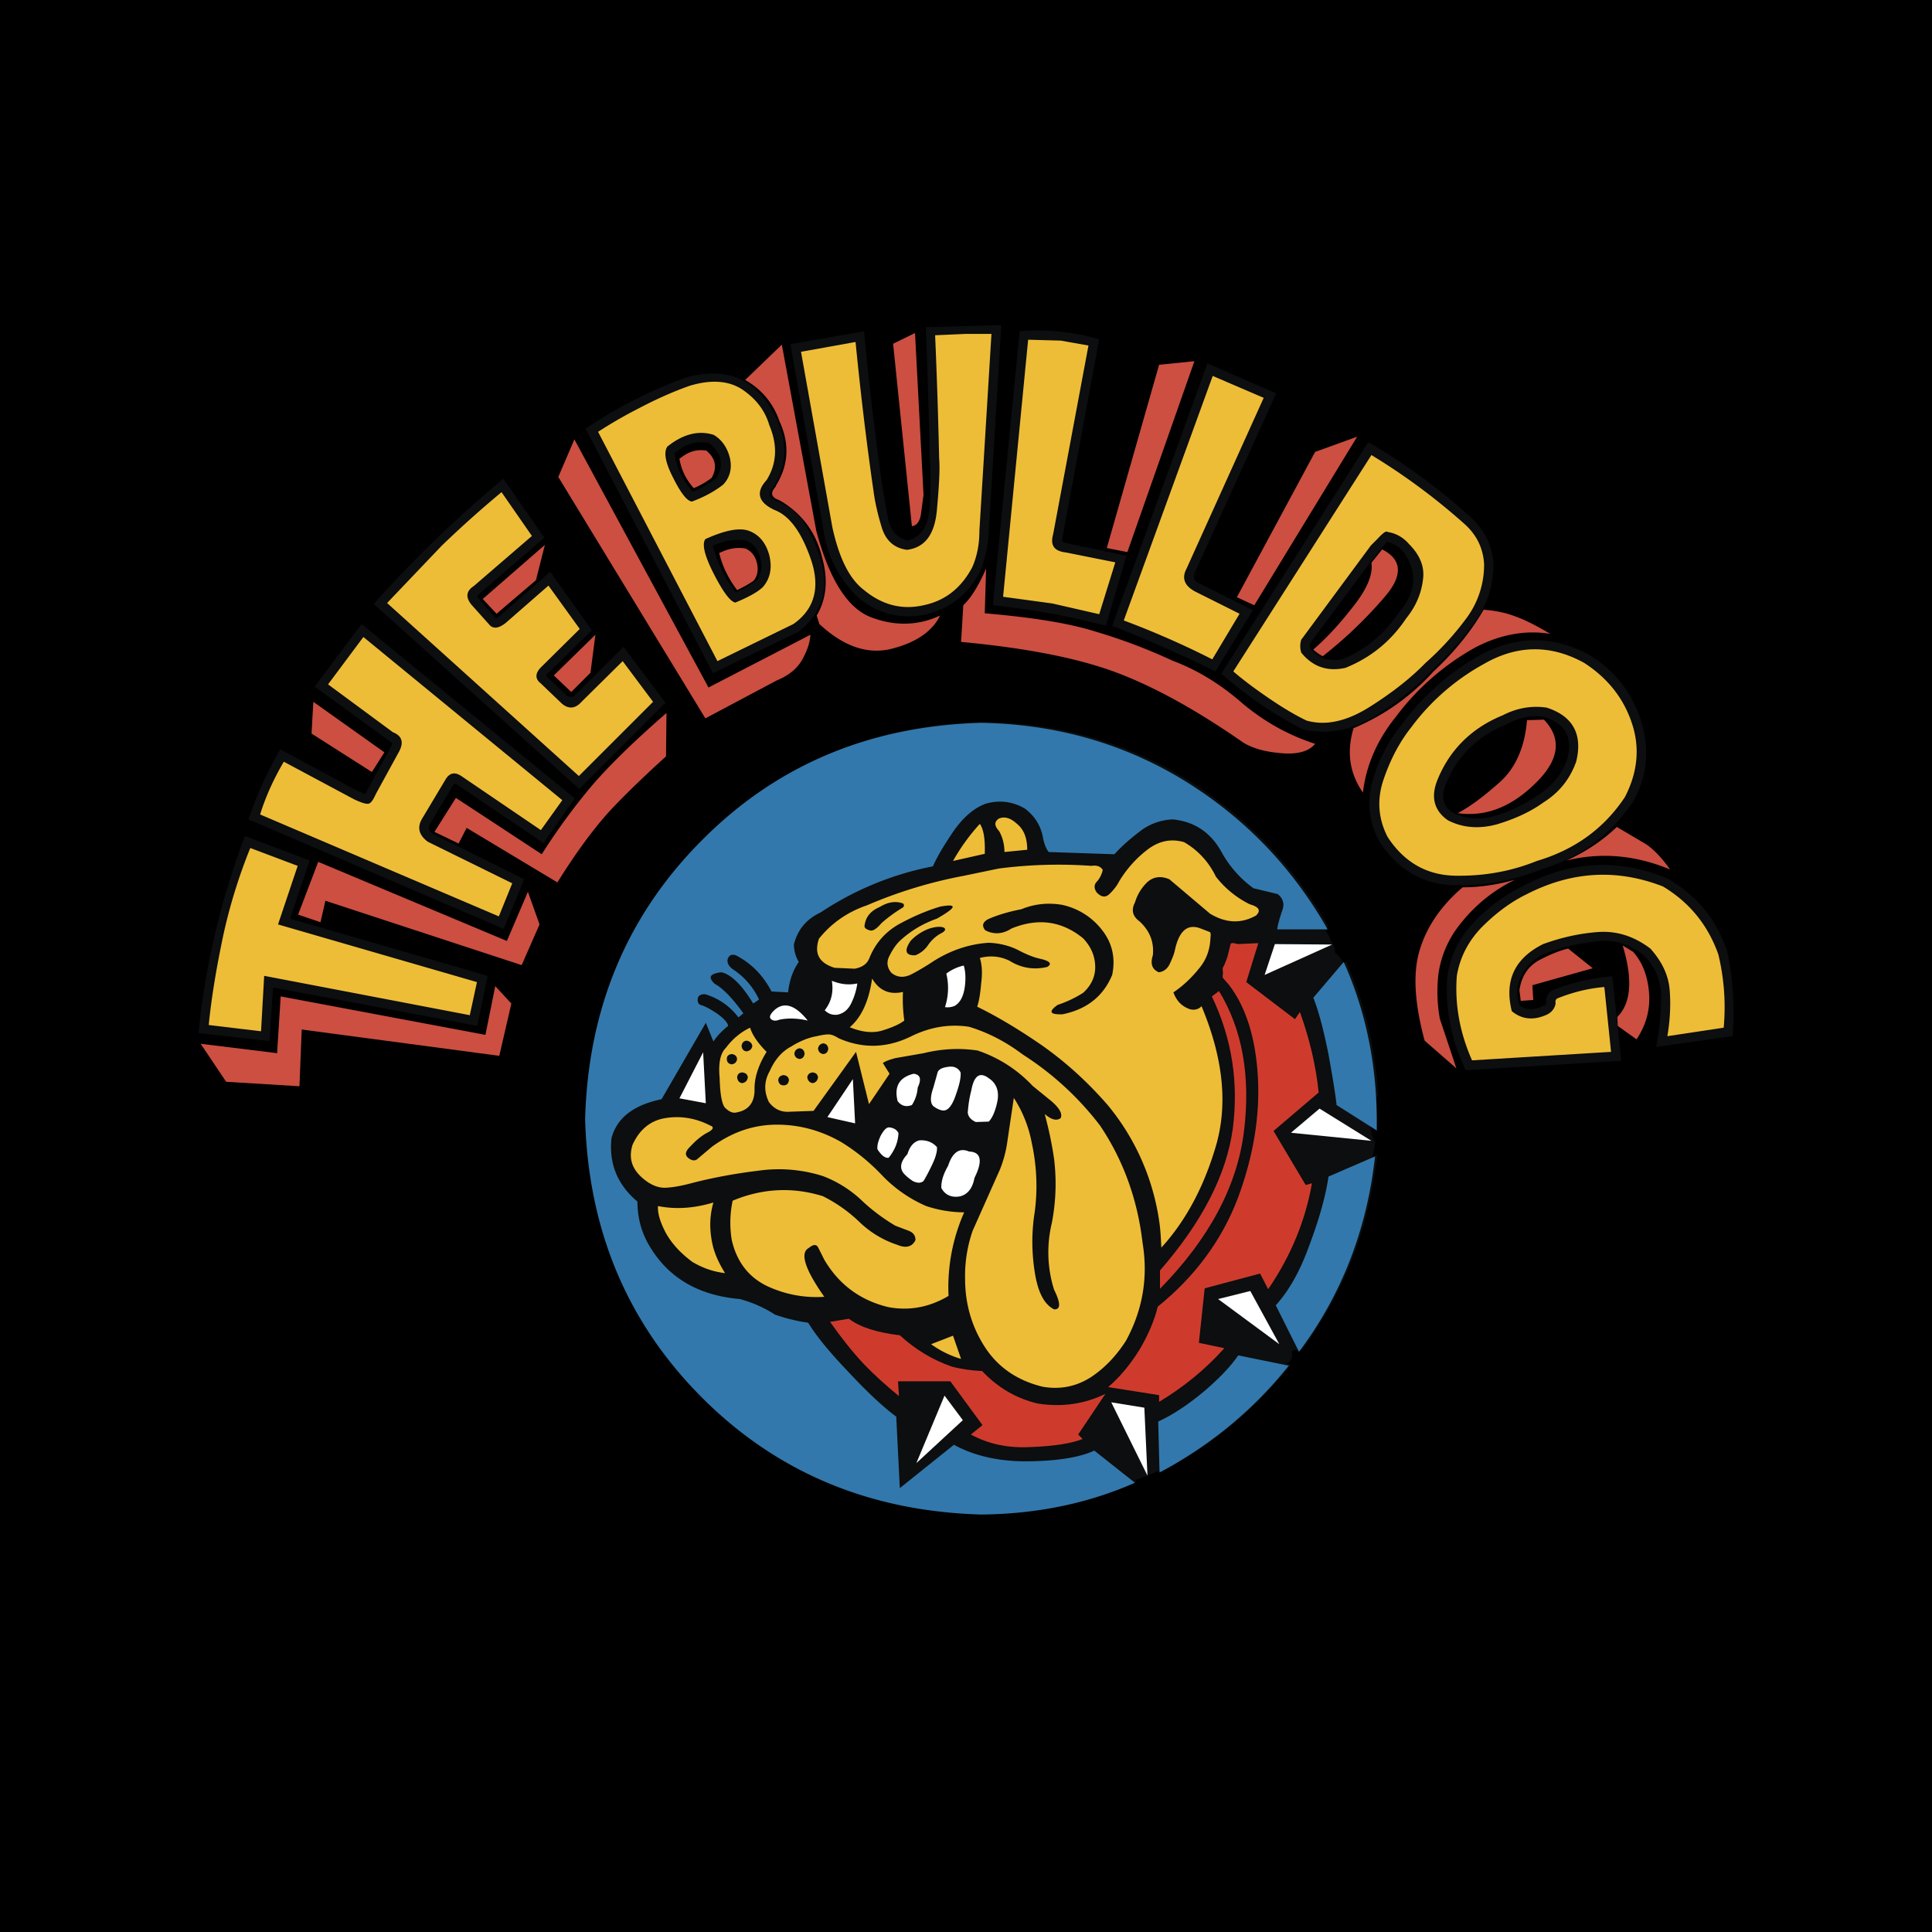 <svg xmlns="http://www.w3.org/2000/svg" width="2500" height="2500" viewBox="0 0 192.756 192.756"><g fill-rule="evenodd" clip-rule="evenodd"><path d="M0 0h192.756v192.756H0V0z"/><path d="M150.342 72.25c-2.943 1.204-4.994 3.211-6.109 6.065-.49 1.16-.268 2.097.713 2.765 1.383.669 2.811.759 4.371.268s2.898-1.16 4.104-2.007c1.426-.892 2.408-2.096 2.943-3.612.58-2.141-.178-3.523-2.275-4.192-1.294-.224-2.542.044-3.747.713zm21.988 22.702c.58 2.765.758 5.576.535 8.429l-7.627 1.07c.312-1.516.447-3.121.49-4.771.045-1.65-.49-3.122-1.693-4.327-1.383-1.16-2.988-1.65-4.729-1.427-1.783.179-3.434.58-4.994 1.16a4.779 4.779 0 0 0-2.455 2.141c-.578 1.025-.623 2.051-.223 3.121.715.447 1.473.447 2.32 0 .223-.043.312-.133.312-.312-.045-.535.133-.936.623-1.248a20.843 20.843 0 0 1 5.977-1.383l.893 8.43-15.521.938c-1.471-3.033-2.096-6.201-1.828-9.5.357-2.052 1.25-3.836 2.676-5.308 1.428-1.472 3.033-2.676 4.861-3.568 4.729-2.542 9.545-2.765 14.406-.758 2.944 1.693 4.952 4.146 5.977 7.313zM28.941 91.651l19.713 5.708-1.026 4.996-20.381-3.835-.357 5.352-7.091-.803c.669-6.734 2.23-13.291 4.638-19.668l6.467 2.453-1.963 5.797zm108.557-36.616l-3.436 4.639-3.344 4.504-.045.49c.848 1.026 1.963 1.382 3.346 1.07 2.273-.981 4.102-2.497 5.529-4.594 1.785-2.096 1.918-4.147.402-6.154a3.027 3.027 0 0 0-1.562-.937l-.89.982zm-26.537 7.403l9.5-26.181 6.867 2.989-8.117 17.885c-.223.535-.045.937.625 1.16l5.174 2.586-3.746 6.11a133.97 133.97 0 0 0-10.303-4.549zm-1.293-28.588l-3.703 19.981v.222l.625.179 5.799 1.204-2.053 7.002c-3.701-.981-7.492-1.65-11.283-2.052l2.676-27.339a21.813 21.813 0 0 1 7.939.803zM69.125 49.058a10.57 10.57 0 0 0 2.364-1.382c.758-1.294.535-2.454-.758-3.479-1.115-.223-2.185.044-3.122.803l-.312.222c.223 1.428.803 2.721 1.828 3.836zm2.32 5.263l-.312.134a12.543 12.543 0 0 0 2.274 4.639 10.455 10.455 0 0 0 2.052-1.159c.49-.625.625-1.383.401-2.23-.223-.892-.713-1.472-1.427-1.784a5.669 5.669 0 0 0-2.988.4zm6.199-12.175c.937 2.229.803 4.326-.401 6.333-.669.758-.58 1.249.357 1.562 1.115.49 2.051 1.249 2.721 2.274.668 1.115 1.204 2.23 1.516 3.39.937 3.033.223 5.486-2.229 7.359l-8.475 4.103L58.421 42.77a45.692 45.692 0 0 1 10.08-5.129c4.282-1.161 7.314.356 9.143 4.505zM99.9 32.422l-1.25 20.605c-.045 1.383-.355 2.676-.846 3.969-1.161 2.275-2.989 3.702-5.487 4.327-2.542.49-4.772-.089-6.735-1.739-1.917-1.874-3.077-4.148-3.434-6.78l-3.3-18.464 7.359-1.293a310.021 310.021 0 0 0 1.873 15.744l.535 3.077c.312 1.115.937 1.829 1.918 2.052 1.383-.312 2.096-1.472 2.23-3.39.088-1.918.088-3.523 0-4.728-.09-4.415-.224-8.786-.402-13.157l7.539-.223zM38.441 73.633l-7.047-5.128 4.683-6.245 21.274 17.394-3.122 4.46-8.652-5.843-.268-.089-2.364 3.97c-.267.401-.179.758.223 1.026l9.143 4.549-2.052 4.951L24.793 81.75c.803-2.409 1.873-4.728 3.167-7.002l7.76 4.192.713.268.045-.044.178-.357 2.319-4.237.178-.401-.49-.401-.09-.044-.132-.091zm15.877-19.981l-6.422 5.53-.312.312.044.045 1.829 2.141.133-.045.313-.223 4.995-4.371 4.147 5.843-4.459 4.371-.09.134.134.178 2.007 1.918.535.045 5.04-4.996 4.192 5.575-8.608 8.608-20.515-18.465a122.235 122.235 0 0 1 12.935-12.488l4.102 5.888zm92.768 8.474a35.731 35.731 0 0 1-4.191 4.728c-1.605 1.695-3.523 3.256-5.799 4.638-2.273 1.382-4.639 1.829-7.092 1.294a40.656 40.656 0 0 1-8.16-5.575l14.672-23.103a59.99 59.99 0 0 1 10.258 7.538c1.34 1.249 2.098 2.766 2.23 4.594 0 2.184-.623 4.146-1.918 5.886zm11.463 3.211c2.453 1.472 4.191 3.613 5.129 6.422.936 2.899.713 5.664-.758 8.251-2.23 3.3-5.309 5.575-9.277 6.779-2.898 1.159-5.842 1.65-8.83 1.516s-5.396-1.606-7.182-4.326c-1.07-2.007-1.293-4.059-.668-6.155.623-2.141 1.65-4.059 3.076-5.798a24.675 24.675 0 0 1 7.582-6.646c3.703-2.005 7.315-2.005 10.928-.043z" fill="#0c0e0f"/><path d="M154.312 70.6c-1.518-.224-2.988.044-4.371.758-3.168 1.292-5.396 3.523-6.602 6.646-.58 1.605-.223 2.898 1.115 3.835 1.473.758 3.123.892 4.906.401 1.783-.535 3.346-1.249 4.639-2.186 1.561-.981 2.631-2.319 3.256-4.059.669-2.719-.312-4.548-2.943-5.395zm17.126 24.619c.58 2.408.758 4.861.535 7.314l-5.619.848c.268-1.605.357-3.166.223-4.682-.133-1.473-.803-2.811-1.918-4.06-1.65-1.249-3.389-1.784-5.217-1.65-1.83.134-3.658.536-5.486 1.204-2.855 1.428-3.881 3.657-3.123 6.69 1.025.848 2.186.938 3.48.357.49-.223.803-.625.891-1.115-.043-.268 0-.445.225-.535 1.471-.58 2.986-.98 4.637-1.115l.67 6.469-13.871.846c-1.203-2.721-1.738-5.529-1.516-8.43.312-1.873 1.158-3.478 2.496-4.861 1.383-1.382 2.855-2.498 4.506-3.3 4.459-2.274 8.965-2.542 13.559-.758 2.674 1.604 4.502 3.879 5.528 6.778zM24.972 84.604l4.728 1.784-1.962 5.843 19.847 5.753-.713 3.301-20.516-3.926-.312 5.531-5.219-.625c.268-2.721.759-5.664 1.427-8.831a53.478 53.478 0 0 1 2.72-8.83zm112.436-30.818l-.625.625-6.957 9.41a2.144 2.144 0 0 0 0 1.293c1.16 1.427 2.631 1.917 4.416 1.516 2.541-1.026 4.549-2.676 6.064-4.95.938-1.16 1.473-2.409 1.65-3.746.223-1.338-.268-2.543-1.383-3.658-.58-.669-1.293-1.071-2.141-1.205-.131-.133-.444.09-1.024.715zm-28.812-19.312l-3.523 18.822c-.311 1.115.09 1.694 1.295 1.828l4.906.981-1.605 5.174-4.684-1.071-4.906-.668 2.498-25.646 3.256.089 2.763.491zm17.484 5.218l-7.717 17.082c-.49.937-.178 1.739 1.027 2.319l4.281 2.141-2.721 4.549a85.508 85.508 0 0 0-8.832-3.88l8.875-24.396 5.087 2.185zm-53.252 6.021c-.268-1.071-.803-1.829-1.606-2.319-1.516-.491-3.077-.089-4.639 1.16-.401.58-.178 1.65.581 3.123.758 1.516 1.382 2.319 1.873 2.363 1.204-.446 2.274-1.026 3.122-1.695.669-.714.891-1.606.669-2.632zm1.828 7.225c-.981-.312-2.409 0-4.282.848-.357.491-.089 1.65.847 3.479.937 1.828 1.65 2.765 2.141 2.854 1.294-.535 2.186-1.025 2.721-1.517.757-.847.98-1.917.668-3.211-.355-1.293-1.069-2.096-2.095-2.453zm2.095-10.525c.848 2.006.759 3.835-.267 5.485-1.115 1.205-.848 2.23.802 2.988 1.517.58 2.721 2.274 3.658 5.04.892 2.721.312 4.862-1.784 6.333l-7.582 3.702L59.67 43.083a45.082 45.082 0 0 1 4.104-2.365c1.694-.892 3.39-1.65 5.04-2.23 2.229-.669 4.014-.491 5.352.446 1.337.937 2.185 2.097 2.585 3.479zm22.167-9.099l-1.203 19.624c0 1.338-.223 2.542-.715 3.658-1.114 2.096-2.72 3.345-4.861 3.791-2.186.491-4.148-.044-5.932-1.516-1.472-1.115-2.498-3.212-3.167-6.289l-3.123-17.483 5.441-.98c.491 4.95 1.07 9.9 1.784 14.807.134 1.071.401 2.274.803 3.612.402 1.383 1.249 2.141 2.542 2.319 1.784-.223 2.765-1.516 2.988-3.969.224-2.453.312-4.192.224-5.129-.09-4.103-.224-8.207-.402-12.31l2.989-.133h2.632v-.002zM36.255 63.553l19.847 16.279-2.14 2.988-7.939-5.397c-.668-.445-1.204-.312-1.605.402l-2.32 3.88c-.491.847-.312 1.605.581 2.274l8.429 4.147-1.338 3.301-23.817-10.168c.536-1.739 1.338-3.523 2.364-5.263l7.002 3.746c.847.401 1.338.535 1.561.401.223-.133.401-.446.625-.937l2.319-4.237c.49-.937.267-1.561-.625-1.917l-6.467-4.772 3.523-4.727zm16.815-10.08l-5.798 4.996c-.759.491-.848 1.115-.224 1.874l1.874 2.096c.401.312.892.223 1.561-.312l4.237-3.702 3.122 4.326-3.924 3.88c-.535.58-.535 1.115.045 1.561l2.096 2.007c.58.49 1.16.535 1.739.044l4.327-4.281 3.033 4.059-7.404 7.403-19.133-17.26 5.441-5.709a108.274 108.274 0 0 1 5.976-5.352l3.032 4.37zm93.168 8.296a28.762 28.762 0 0 1-4.014 4.371c-1.473 1.516-3.346 2.988-5.619 4.416-2.275 1.427-4.371 1.874-6.244 1.337-.848-.401-2.053-1.07-3.568-2.096-1.516-1.026-2.766-1.963-3.746-2.81l13.781-21.586a63.113 63.113 0 0 1 9.277 6.868c1.203 1.071 1.873 2.409 1.963 4.014a8.92 8.92 0 0 1-1.83 5.486zm11.821 4.371c2.273 1.472 3.879 3.434 4.727 5.932.848 2.454.625 4.951-.668 7.449-2.098 3.166-5.041 5.263-8.787 6.378-2.541 1.026-5.217 1.516-8.117 1.471-2.854-.044-5.129-1.338-6.779-3.879-.936-1.829-1.07-3.747-.4-5.709.668-1.963 1.561-3.702 2.764-5.218a22.57 22.57 0 0 1 7.271-6.333c3.342-1.92 6.688-1.92 9.989-.091z" fill="#eebd37"/><path d="M48.431 103.248l-20.427-3.836-.357 5.664-7.626-.938 2.542 3.791 7.314.447.223-5.664 19.713 2.631 1.205-5.219-1.605-1.738-.982 4.862zm97.497-14.719c-2.098 1.785-3.523 3.836-4.238 6.11-.758 2.32-.58 5.396.447 9.187l3.166 2.766-1.65-4.951a15.204 15.204 0 0 1-.135-4.504c.225-1.516.76-2.899 1.607-4.192 1.559-2.23 3.566-3.969 6.02-5.173-1.739.49-3.479.757-5.217.757zm2.095-27.696c-1.293 2.23-2.988 4.282-4.996 6.155-2.275 2.498-4.906 4.371-7.982 5.664-.715 2.364-.402 4.505.936 6.423.312-2.721 1.428-5.263 3.301-7.582a25.068 25.068 0 0 1 7.939-6.913c2.496-1.293 4.994-1.74 7.447-1.338-1.426-.848-2.586-1.428-3.479-1.74-.935-.358-1.962-.58-3.166-.669zm-10.125-6.021l-1.07 1.338c.178 1.16-.445 2.631-1.828 4.371-1.383 1.784-2.721 3.211-3.971 4.282.225.223.535.445.938.669a42.8 42.8 0 0 0 6.154-5.887c1.873-2.142 1.785-3.748-.223-4.773zm-6.689-9.724l-7.805 14.496 1.738.802L135.4 43.572l-4.191 1.516zM71.98 55.08l-.223.088c.312 1.338.937 2.587 1.784 3.703.58-.269 1.16-.58 1.651-.937.401-.491.491-1.115.312-1.829-.179-.669-.58-1.159-1.16-1.383-.803-.133-1.606 0-2.364.358zm-4.192-9.322c.178 1.115.669 2.096 1.427 2.944a7.818 7.818 0 0 0 1.784-1.025c.58-1.026.402-1.963-.535-2.721-.848-.134-1.65.045-2.408.624l-.268.178zm28.098 18.285c6.2.58 11.194 1.517 15.075 2.899 3.836 1.383 8.205 3.747 13.066 7.136.938.58 2.186.937 3.836 1.07 1.605.134 2.721-.178 3.346-.937-2.631-.848-5.039-2.185-7.225-4.014-2.188-1.918-4.506-3.345-7.004-4.282a55.736 55.736 0 0 0-7.67-2.898c-2.676-.848-6.379-1.427-11.061-1.829l.133-4.46c-.758 1.739-1.516 2.944-2.274 3.657l-.222 3.658zm-6.78-29.748l1.873 18.197c.446-.045.758-.402.892-1.115l.268-2.007-.848-16.145-2.185 1.07zm-14.762 3.614c1.65.936 2.81 2.318 3.435 4.147 1.025 2.23.891 4.372-.357 6.378l-.044.133c-.536.58-.446 1.026.267 1.293l.268.134c2.14 1.293 3.523 3.166 4.103 5.62.624 2.185.446 4.147-.535 5.797l.268.848c2.453 2.274 4.86 3.077 7.27 2.453 2.408-.624 4.014-1.739 4.772-3.3-2.186 1.026-4.505 1.071-6.869.179s-4.192-3.792-5.486-8.653l-3.434-18.553-3.658 3.524zm41.301-1.517l-5.219 18.286 2.051.402 6.689-19.045-3.521.357zm-69.89 47.766l.803-1.561 9.054 5.441c1.917-3.078 3.702-5.486 5.396-7.314 1.695-1.784 3.524-3.523 5.441-5.263l.044-4.326c-3.122 2.721-5.62 5.129-7.493 7.314a63.756 63.756 0 0 0-4.95 6.779l-8.564-5.62-2.14 3.39 2.409 1.16zM29.744 91.25l2.23.758.491-2.141 19.58 6.422 1.784-4.058-1.159-3.256-2.097 4.906-18.823-7.894-2.006 5.263zm1.516-21.23l-.178 3.167 6.021 3.835 1.249-1.962-7.092-5.04zm18.285-8.786l-1.382-1.472 6.199-5.396-.892 3.523-3.925 3.345zm9.367 5.887l-1.917 1.917-1.74-1.65 4.148-4.059-.491 3.792zm-3.211-19.535L70.375 71.67l7.136-3.791c1.205-.491 2.052-1.204 2.542-2.096.491-.892.759-1.695.803-2.453l-10.169 5.263-13.38-24.753-1.606 3.746zm95.891 51.201l.133 1.07 1.248-.09-.088-1.471 6.021-1.695-2.453-1.962c-.76.179-1.695.535-2.811 1.115-1.115.58-1.828 1.56-2.05 3.033zm12.933.268c-.135-1.695-.67-3.078-1.605-4.103l-1.027-.625c1.027 3.39.848 5.753-.533 7.136l.045.893 1.871 1.338c.937-1.383 1.382-2.944 1.249-4.639zm-10.48-27.251l-1.695.044c-.223 2.676-1.115 4.728-2.676 6.155-1.561 1.382-2.943 2.453-4.238 3.121 2.721.402 5.309-.579 7.717-2.943 2.408-2.318 2.72-4.459.892-6.377zm7.269 10.704a17.742 17.742 0 0 1-5.041 3.345c3.479-.847 6.914-.535 10.348.892-.848-1.204-1.65-2.007-2.363-2.498l-2.944-1.739z" fill="#cc4f41"/><path d="M132.279 92.632l.09.401c.178.223.311.535.4.848.268.312.402.713.447 1.204.4.223.668.624.803 1.116l.268-.313c1.873 4.192 2.943 8.653 3.211 13.334-.76 1.115-.982 2.365-.67 3.836.09.357.223.67.357.938a8.7 8.7 0 0 1-.268 1.473l.49-.225c-.803 7.27-3.301 13.781-7.537 19.445l-.135-.133-.088.045-.223.088-.447.045-.045.09-.045.178c.045.09.045.223 0 .402l-.088.268-.18.223-.268.09v.088l.447.09c-3.523 4.416-7.85 7.982-12.891 10.658v-.311c-.311.268-.713.445-1.158.578l-.312.18-1.205.4.18.135c-4.773 2.096-9.857 3.166-15.299 3.211-11.105-.312-20.382-4.236-27.83-11.686-7.493-7.447-11.374-16.725-11.686-27.83.312-11.061 4.192-20.337 11.686-27.786 7.448-7.493 16.725-11.373 27.83-11.685 7.449.089 14.184 2.007 20.248 5.708 5.977 3.702 10.705 8.608 14.184 14.719l-.266.178z" fill="#0c0e0f"/><path d="M66.405 122.961c-.58-1.115-.803-1.963-.758-2.633 1.784.357 3.612.223 5.53-.355-.401 1.383-.401 2.764-.088 4.191.222.982.668 1.918 1.248 2.855-1.204-.135-2.274-.535-3.256-1.115-1.205-.892-2.096-1.873-2.676-2.943zm7.627-15.967c-.312.045-.446.178-.491.49.045.312.179.535.491.58.357-.045.535-.268.58-.58-.045-.312-.223-.445-.58-.49zm.802-4.461c.223.715.758 1.518 1.65 2.41-.803 1.293-1.205 2.541-1.205 3.656.044 1.426-.624 2.23-1.918 2.408-.312.045-.668-.135-1.026-.49-.312-.357-.49-1.338-.535-2.943-.134-1.473.044-2.453.624-3.033.671-.893 1.473-1.561 2.41-2.008zm-.847 1.828c.045.312.179.49.491.535.313-.045.535-.223.58-.535-.044-.311-.267-.49-.58-.535-.312.045-.446.225-.491.535zm-.981.803c-.312.045-.491.18-.491.492 0 .311.179.49.491.535.312-.045.49-.225.535-.535-.045-.312-.223-.447-.535-.492zm19.891 28.947l2.186-.848.803 2.318a9.805 9.805 0 0 1-2.989-1.47zm-4.861-16.814a13.507 13.507 0 0 0 4.371 3.031c1.204.402 2.498.625 3.791.625a18.424 18.424 0 0 0-1.561 8.34c-1.873 1.115-3.88 1.518-6.021 1.115-2.765-.668-4.906-2.229-6.377-4.727l-.58-1.16c-.178-.402-.491-.402-.981 0-.892.49-.356 2.141 1.562 4.861a11.565 11.565 0 0 1-5.798-1.115c-1.784-.893-2.944-2.408-3.434-4.549a10.575 10.575 0 0 1 .089-3.924c2.988-1.25 6.021-1.383 9.009-.447a14.77 14.77 0 0 1 3.657 2.586 9.896 9.896 0 0 0 3.791 2.275c.848.357 1.472.178 1.784-.49 0-.447-.223-.758-.713-.938l-1.293-.49a18.797 18.797 0 0 1-3.523-2.676 11.728 11.728 0 0 0-3.702-2.275 14.515 14.515 0 0 0-6.467-.535c-2.23.27-4.416.67-6.512 1.205-.981.268-1.873.445-2.676.49s-1.605-.311-2.364-.98c-1.07-.938-1.382-2.008-.98-3.301.713-1.561 1.829-2.453 3.345-2.676 1.472-.223 2.943 0 4.416.758.401.135.312.402-.312.713-.58.312-1.115.76-1.65 1.34-.58.535-.624.936-.133 1.248.312.223.624.223.847 0l1.427-1.203c1.918-1.385 3.97-2.143 6.244-2.188 2.32-.043 4.549.537 6.646 1.74a20.012 20.012 0 0 1 4.098 3.347zm-9.857-9.01c.312 0 .49-.178.536-.535-.045-.312-.223-.445-.536-.49-.312.045-.49.178-.535.49.045.357.223.535.535.535zm2.9-1.293c-.312.045-.491.178-.536.49.044.312.223.535.536.58.312-.045.49-.268.535-.58-.045-.312-.224-.445-.535-.49zm19.134-21.988c0-.758-.18-1.472-.537-2.097-.49-.535-.49-.936 0-1.249.58-.223 1.16-.044 1.785.535.668.535 1.025 1.383 1.025 2.587l-2.273.224zM84.78 102.488c1.204-1.025 1.918-2.676 2.23-4.861.713 1.205 1.739 1.65 3.078 1.338-.045.938 0 1.873.133 2.855-.446.357-1.159.668-2.141.98s-2.096.18-3.3-.312zm-3.3.893c.758-.178 1.249-.223 1.472-.133.222.043.446.178.758.355 2.363 1.025 4.728.982 7.136-.178 1.873-.938 3.835-1.293 5.842-.982 1.917.58 3.702 1.518 5.353 2.766a30.011 30.011 0 0 1 7.715 7.092c2.363 3.523 3.746 7.449 4.236 11.686.58 3.479 0 6.734-1.648 9.768-.938 1.471-2.098 2.721-3.523 3.658-1.473.936-3.078 1.246-4.818.936-2.541-.625-4.459-1.963-5.752-3.969-1.294-2.008-1.963-4.283-1.963-6.779a13.65 13.65 0 0 1 .758-4.818l2.721-6.109c.357-.893.625-1.873.758-2.943l.625-4.193a12.443 12.443 0 0 1 1.783 4.461c.537 2.453.625 4.949.223 7.447-.223 1.74-.223 3.568.09 5.531s.938 3.166 1.918 3.656c.67.045.67-.623 0-1.961a12.435 12.435 0 0 1-.223-6.646c.402-2.096.49-4.236.223-6.422a37.871 37.871 0 0 0-.936-4.461c.668.58 1.203.715 1.605.402.178-.447-.135-.98-.893-1.65l-1.918-1.561a13.335 13.335 0 0 0-5.486-3.523c-1.783-.268-3.567-.18-5.396.268l-2.81.49c-.49.135-.937.268-1.249.49l.669 1.07-2.051 3.033-1.294-5.217-4.237 5.887-2.453.088c-.848.045-1.517-.312-2.007-.98-.49-1.025-.49-2.053.089-3.078.491-1.115 1.205-1.963 2.141-2.451.936-.585 1.784-.895 2.542-1.03zm.134 1.248c.044.314.223.492.535.535.312-.043.446-.221.49-.535-.044-.311-.178-.49-.49-.535-.313.045-.491.224-.535.535zm-2.364.492c.044.312.222.49.535.535.312-.045.446-.223.491-.535-.044-.312-.178-.492-.491-.535-.313.043-.491.223-.535.535zm14.896-12.578c-.313-.134-.848-.089-1.517.133-.669.268-1.294.669-1.784 1.205-.669.981-.491 1.471.49 1.427.536-.223.981-.58 1.294-1.07.356-.49.758-.848 1.249-1.115.446-.223.536-.446.268-.58zm4.149.268c.846.446 1.738.401 2.631-.179 2.631-1.07 4.996-.758 7.135.981.76.803 1.16 1.694 1.205 2.72.045 1.025-.357 1.963-1.205 2.721-.758.49-1.604.893-2.541 1.205-.938.668-.803.98.49.936 2.408-.49 4.059-1.783 4.951-3.924.357-1.696 0-3.212-1.027-4.505a6.832 6.832 0 0 0-4.012-2.498c-1.385-.223-2.723-.089-4.016.446-1.158.223-2.273.535-3.301.981-.58.313-.667.67-.31 1.116zm-8.207-2.677c-.759-.267-1.517-.133-2.319.357-.937.402-1.427 1.026-1.517 1.918 0 .178.179.312.491.402.312.133.714-.134 1.205-.714a14.539 14.539 0 0 1 2.141-1.561c.132-.134.132-.267-.001-.402zm-.446 2.097c-1.382.803-2.319 1.918-2.899 3.345-.223.581-.713.937-1.471 1.071l-2.007-.089c-1.561-.491-2.051-1.428-1.561-2.899 1.249-1.561 2.854-2.676 4.816-3.345a45.8 45.8 0 0 1 9.678-2.944l3.435-.713a46.033 46.033 0 0 1 9.275-.268c.492-.089.893.044 1.115.402-.09.401-.268.803-.58 1.159-.312.312-.312.713 0 1.115.49.491.893.491 1.293.089.402-.401.715-.803.938-1.249a11.416 11.416 0 0 1 2.676-3.033c1.16-.937 2.408-1.249 3.791-.848 1.383.803 2.453 1.962 3.166 3.434a9.7 9.7 0 0 0 3.391 2.766c.936.267 1.115.624.625 1.115-1.518.847-3.033.758-4.594-.179l-4.059-3.435c-.848-.357-1.607-.268-2.23.312a4.667 4.667 0 0 0-1.205 2.007c-.4.758-.223 1.383.447 1.874 1.025.937 1.471 2.052 1.338 3.389-.268.848-.09 1.383.58 1.696.49-.045.891-.357 1.113-.848.225-.491.402-.893.492-1.294.4-1.918 1.203-2.676 2.451-2.275.582.224.938.357 1.027.401.088 0 .133.179.088.536-.043 1.204-.4 2.23-1.158 3.122-.758.936-1.605 1.74-2.543 2.363.312.848.848 1.428 1.695 1.695.445.09.803 0 1.113-.312 2.188 5.219 2.633 9.857 1.428 13.961-1.203 4.102-3.031 7.492-5.439 10.123-.045-.936-.09-1.74-.18-2.408a23.253 23.253 0 0 0-.445-2.363 23.346 23.346 0 0 0-4.729-9.455c-2.096-2.41-4.414-4.506-7.045-6.289-1.918-1.293-3.881-2.498-5.977-3.523.178-.49.312-1.293.4-2.318.133-1.027.09-1.873-.133-2.543 1.025-.268 2.006-.178 2.943.268 1.203.758 2.496.938 3.789.625.492-.312.27-.581-.668-.804-.67-.134-1.428-.446-2.273-.892-.803-.401-1.785-.669-2.9-.713-2.096.133-4.058.848-5.842 2.052-.491.312-1.07.67-1.829 1.07s-1.472.357-2.051-.133c-.447-.536-.491-1.116-.179-1.696.312-.624.669-1.16 1.115-1.561 1.025-.936 2.229-1.649 3.612-2.141 1.962-1.115 2.096-1.517.356-1.204-1.379.401-2.807 1.026-4.189 1.784zm8.608-7.047l-3.167.714a19.973 19.973 0 0 1 2.677-3.702c.4.58.535 1.606.49 2.988z" fill="#eebd37"/><path d="M89.775 133.219c1.561 1.428 3.256 2.453 5.174 3.121.981.268 2.007.402 3.034.447 1.561 1.65 3.434 2.764 5.619 3.256 2.363.355 4.594.045 6.689-.982l-2.721 4.059.445.447c-1.115.445-2.809.713-5.129.803-2.318.133-4.324-.312-6.02-1.25l1.159-.936-3.21-4.371h-5.218l.089 1.473c-1.249-1.027-2.408-2.053-3.479-3.168-1.249-1.338-2.364-2.766-3.39-4.236l1.873-.312c1.116.846 2.81 1.381 5.085 1.649zm31.844-34.342c2.32 3.791 3.168 8.473 2.498 13.959-.668 5.486-3.479 10.748-8.385 15.744v-1.828c4.236-4.861 6.646-9.59 7.27-14.184.58-4.594-.088-8.965-2.096-13.156l.713-.535zm2.721-.893l4.861 3.701.492-.713c.98 2.721 1.605 5.396 1.871 8.027l-4.504 3.836 3.211 5.396.625-.178c-.668 3.791-2.141 7.314-4.371 10.57l-.803-1.561-5.529 1.471-.58 5.441 2.541.535c-1.873 2.096-4.059 3.881-6.51 5.352v-.668l-5.086-.803c1.205-1.027 2.23-2.275 3.166-3.791.893-1.518 1.473-2.943 1.785-4.236 3.701-2.99 6.377-6.602 7.982-10.795 1.562-4.191 2.23-8.25 2.008-12.131-.223-3.924-1.203-6.957-2.854-9.143l-.625-.715c-.045-.043-.045-.223 0-.533-.045-.312-.045-.491 0-.536.045-.044.223-.401.445-1.07l.312-1.25c.045-.133.268-.133.713 0l2.053-.089-1.203 3.883z" fill="#ce3b2d"/><path d="M96.063 141.691l-4.638 4.283 2.81-6.734 1.828 2.451zM67.788 109.58l2.364-4.594.267 5.084-2.631-.49zm19.757 5.084c-.045-.311.045-.758.312-1.338.312-.578.58-.848.847-.848.491.045.803.27.937.58-.044.938-.401 1.74-.981 2.453-.356.046-.713-.222-1.115-.847zm-2.23-2.586l-2.765-.625 2.542-3.791.223 4.416zm11.373 2.811c1.204.043 1.382.936.534 2.631-.178.98-.624 1.605-1.382 1.828-.847.178-1.516-.09-1.917-.803-.045-.625.179-1.383.669-2.23.446-1.383 1.16-1.829 2.096-1.426zm-3.211-.448c.045.357-.089.938-.446 1.695s-.669 1.338-.892 1.695c-.268.223-.625.223-1.07 0-.402-.268-.714-.535-.938-.803-.401-.535-.267-1.16.402-1.873.223-.758.624-1.25 1.204-1.383.715-.043 1.294.179 1.74.669zm-2.498-4.191c-.58.223-1.071.088-1.427-.402-.356-1.471.178-2.363 1.605-2.721.669.09.803.535.401 1.383a3.636 3.636 0 0 1-.579 1.74zm4.371-.982c-.312.938-.713 1.473-1.115 1.518-.268.045-.625-.09-1.026-.357s-.445-.893-.089-1.918l.401-1.428c.045-.311.356-.535.936-.623.669-.135 1.115.045 1.382.535.047.534-.132 1.292-.489 2.273zm4.148.67c-.223 1.025-.535 1.65-.848 1.963l-1.293.043c-.491-.223-.758-.533-.803-.936.045-.625.134-1.383.357-2.23.268-1.471.848-1.873 1.739-1.203.758.489 1.071 1.292.848 2.363zm14.986 37.285l-3.613-7.314 3.301.535.312 6.779zm10.258-18.42l2.898 5.309-6.109-4.506 3.211-.803zm6.912-18.198l5.174 3.213-8.027-.805 2.853-2.408zm-5.484-13.334l1.025-3.079 5.709.045-6.734 3.034zm-30.909 3.077c-.312.135-.624.18-.98.135a6.12 6.12 0 0 0 .134-3.346 4.452 4.452 0 0 1 1.739-.803c.178.58.223 1.338.089 2.23-.134.848-.447 1.471-.982 1.784zm-11.73.892c-.49.045-.892-.09-1.249-.445.669-.848.891-1.83.713-2.945.847.357 1.695.447 2.542.27a6.693 6.693 0 0 1-.58 1.916c-.311.669-.757 1.069-1.426 1.204zm-6.6.446c-.224-.223-.09-.49.312-.891.981-.893 2.096-.535 3.345 1.025-.98-.223-1.918-.268-2.809-.09-.358.135-.626.135-.848-.044z" fill="#fff"/><path d="M128.578 136.252l-5.041-1.027c-.758 1.115-1.918 2.32-3.434 3.613-1.561 1.293-3.078 2.318-4.549 2.988l.133 5.084c5.042-2.676 9.368-6.244 12.891-10.658zm8.608-20.873l-4.639 2.006c-.312 2.098-.982 4.371-1.918 6.869-.893 2.498-2.008 4.504-3.346 5.977l2.32 4.639c4.237-5.665 6.78-12.177 7.583-19.491zm-4.639-10.17c.445 2.453.713 4.148.803 5.041l4.014 2.541v-1.158c-.045-5.576-1.115-10.795-3.301-15.656l-3.033 3.568c.534 1.338 1.027 3.211 1.517 5.664zm-.09-12.488c-3.523-6.199-8.295-11.15-14.316-14.852-6.064-3.702-12.799-5.619-20.248-5.753-11.105.313-20.382 4.193-27.831 11.686-7.493 7.493-11.373 16.769-11.685 27.831.312 11.061 4.192 20.336 11.685 27.83 7.448 7.447 16.725 11.328 27.831 11.641 5.441-.045 10.57-1.07 15.342-3.168l-4.059-3.211c-1.426.67-3.611 1.027-6.51 1.07-2.945.045-5.443-.535-7.494-1.65l-5.397 4.326-.356-7.135c-1.338-.982-2.943-2.498-4.816-4.506-1.918-2.006-3.212-3.611-3.97-4.861a17.746 17.746 0 0 1-3.3-.803 12.392 12.392 0 0 0-3.523-1.561c-4.103-.355-7.091-2.096-8.964-5.219-.848-1.381-1.249-2.898-1.249-4.504-2.007-1.693-2.855-3.791-2.587-6.332.535-2.008 2.186-3.301 4.995-3.881l4.416-7.627.758 1.873c.312-.49.803-1.025 1.472-1.561-.045-.312-.401-.715-1.07-1.205-.669-.445-1.204-.758-1.695-.891-.223-.09-.312-.312-.268-.625.045-.312.312-.445.714-.445 1.338.4 2.453 1.158 3.345 2.318l.491-.402c-1.115-1.561-2.096-2.541-2.855-2.943-.713-.668-.49-1.025.669-1.158.981.223 2.052 1.293 3.167 3.121l.58-.4a7.215 7.215 0 0 0-2.631-3.033c-.401-.312-.581-.625-.491-1.026.134-.357.402-.491.803-.357 1.562.803 2.721 2.006 3.568 3.614l1.65.088c.134-1.203.491-2.229 1.071-3.033a3.415 3.415 0 0 1-.491-1.739c.357-1.472 1.249-2.542 2.677-3.211a30.827 30.827 0 0 1 11.194-4.594c.446-1.025 1.16-2.185 2.096-3.567.981-1.383 2.051-2.275 3.166-2.676 1.383-.401 2.721-.223 3.926.491.936.714 1.561 1.65 1.783 2.854.135.714.357 1.204.58 1.472l6.557.223c.758-.847 1.65-1.605 2.586-2.319a5.671 5.671 0 0 1 3.256-1.159c2.141.223 3.746 1.292 4.818 3.21a10.992 10.992 0 0 0 3.211 3.658l2.408.58c.578.446.713 1.026.445 1.695-.223.669-.4 1.249-.49 1.828h5.036v-.002z" fill="#3278ac"/></g></svg>